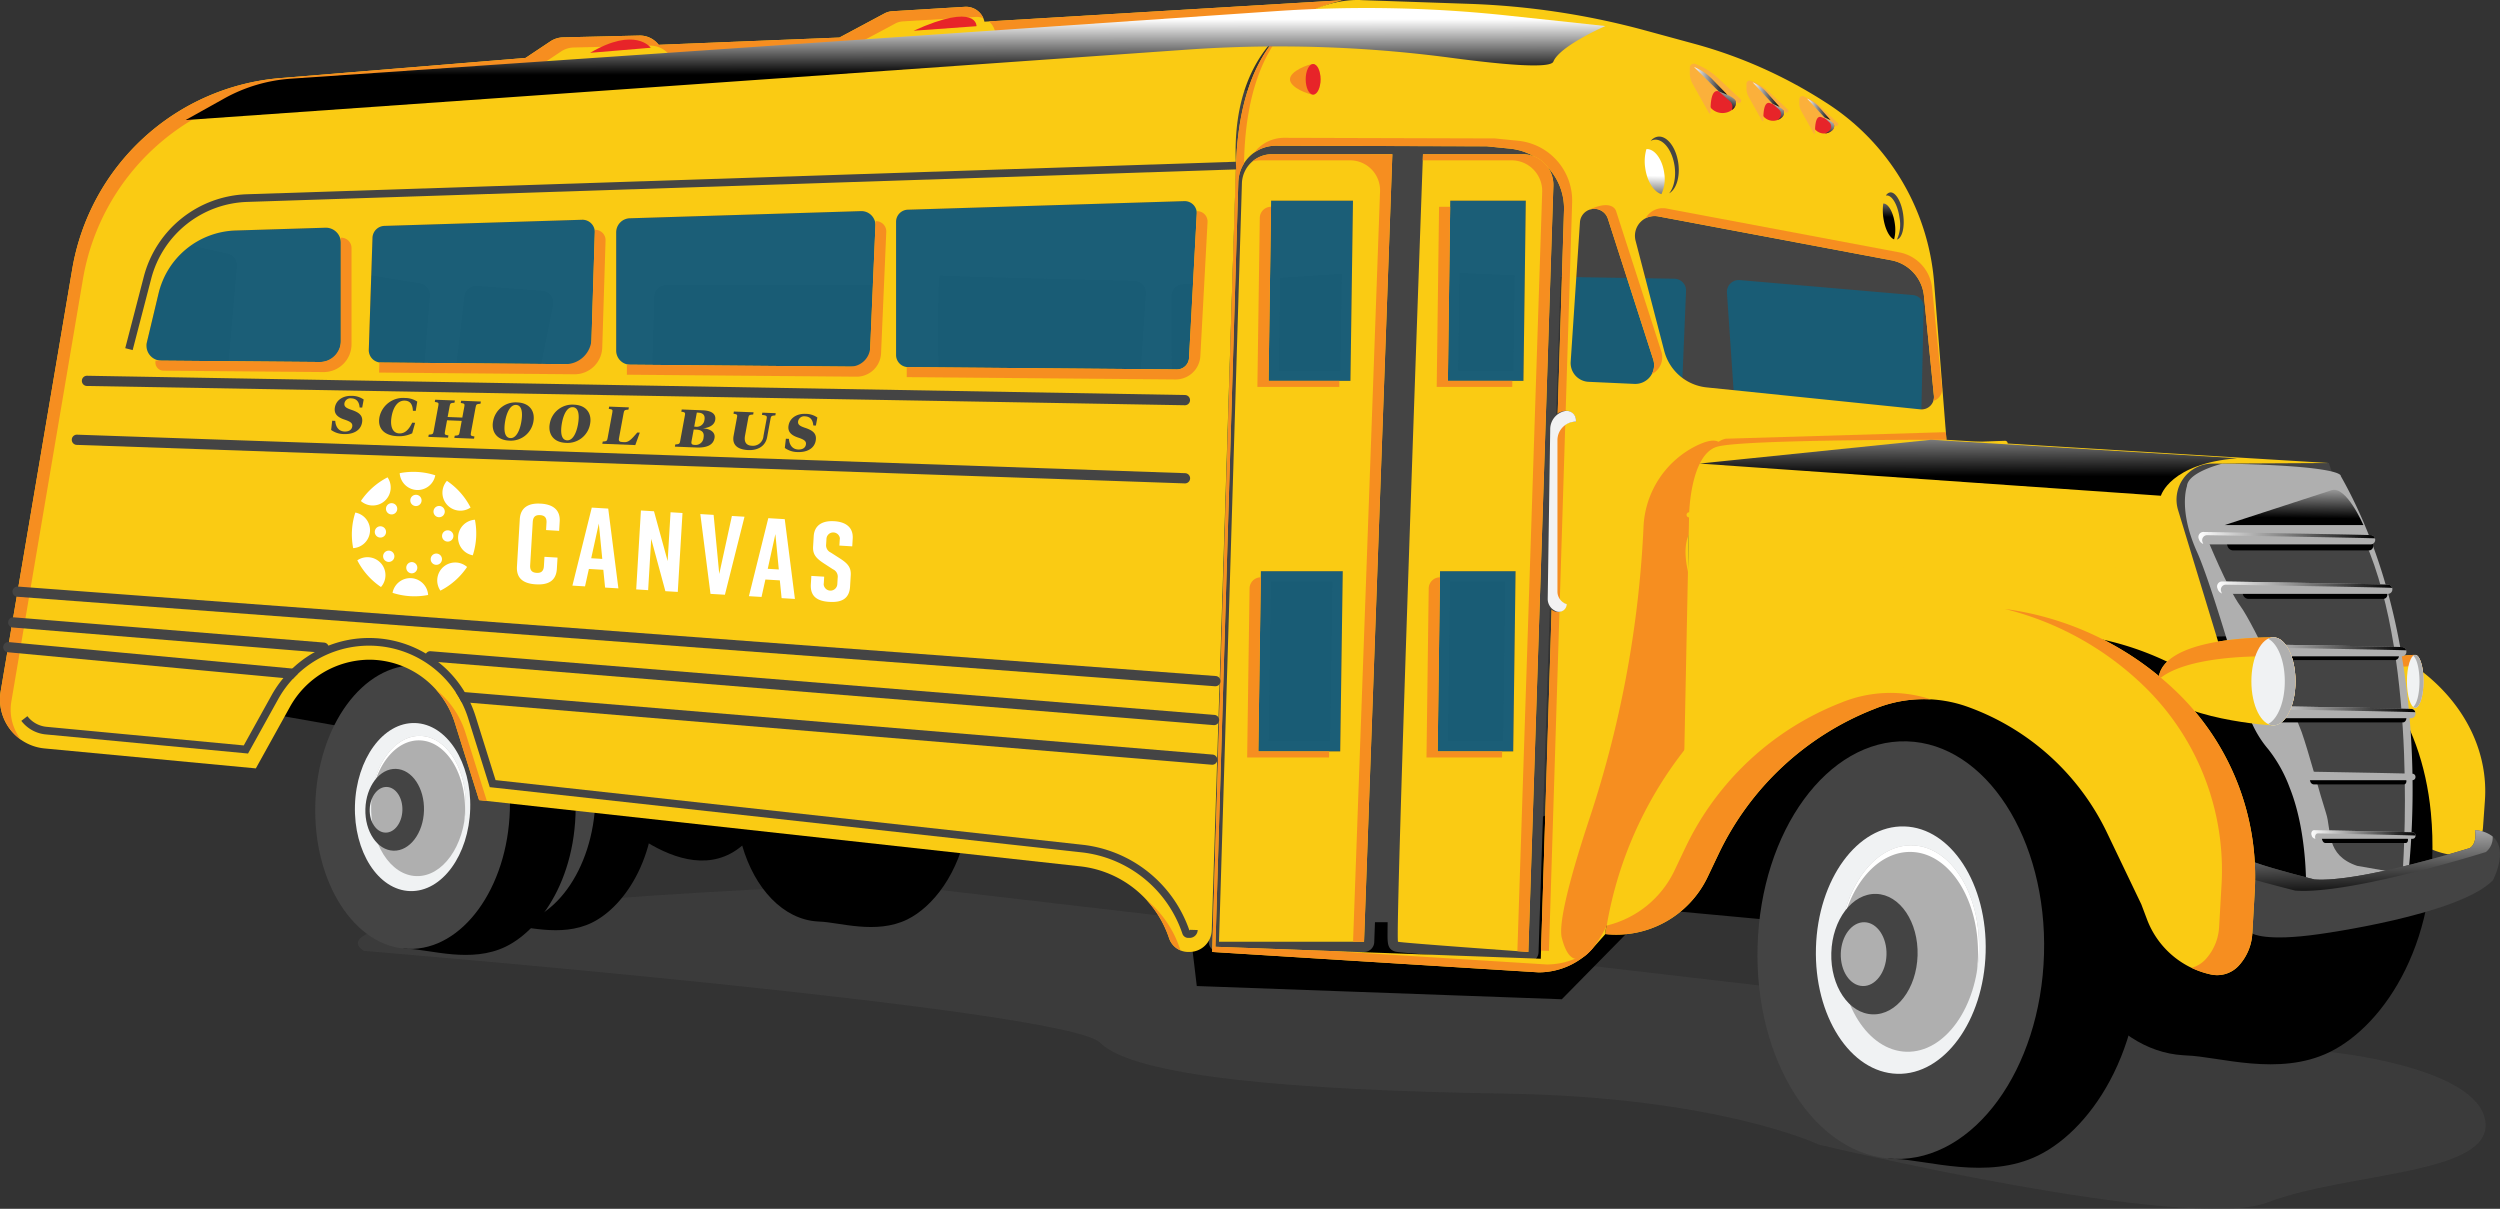 <svg xmlns="http://www.w3.org/2000/svg" xmlns:xlink="http://www.w3.org/1999/xlink" width="688.599" height="332.954" viewBox="0 0 688.599 332.954"><rect x="0" y="0" width="688.599" height="332.954" fill="#333333" stroke="none"/><defs><style>.a,.g{fill:#444;}.a{opacity:0.5;}.b{fill:#facb13;}.c{fill:#f68e20;}.d{fill:#f0f2f3;}.e{fill:#afafaf;}.f{fill:#156380;opacity:0.85;}.h{fill:#fff;}.i{fill:none;stroke:#f0f;stroke-miterlimit:10;}.j,.n,.p,.r,.s,.t,.v,.w,.x,.y{mix-blend-mode:screen;}.j,.n,.p,.r,.s,.t,.u,.v,.w,.x,.y{isolation:isolate;}.k,.w{fill:url(#a);}.l{fill:url(#c);}.m{fill:#f2f2f2;}.n{fill:url(#g);}.o{fill:#e72429;}.p{fill:url(#h);}.q{fill:#fbb03b;}.r{fill:url(#i);}.s{fill:url(#j);}.t{fill:url(#k);}.u{mix-blend-mode:multiply;}.v{fill:url(#l);}.x{fill:url(#p);}.y{fill:url(#q);}</style><linearGradient id="a" y1="0.5" x2="1" y2="0.5" gradientUnits="objectBoundingBox"><stop offset="0" stop-color="#fff"/><stop offset="1"/></linearGradient><linearGradient id="c" x1="0" y1="0.5" y2="0.5" xlink:href="#a"/><linearGradient id="g" x1="0.513" y1="0.333" x2="0.485" y2="0.719" xlink:href="#a"/><linearGradient id="h" x1="0.596" y1="0.13" x2="0.383" y2="0.916" xlink:href="#a"/><linearGradient id="i" x1="0.563" y1="0.092" x2="0.373" y2="1.089" xlink:href="#a"/><linearGradient id="j" x1="0.615" y1="0.081" x2="0.271" y2="1.067" xlink:href="#a"/><linearGradient id="k" x1="0.455" y1="-0.54" x2="0.53" y2="1.069" xlink:href="#a"/><linearGradient id="l" x1="0.498" y1="0.101" x2="0.5" y2="0.596" xlink:href="#a"/><linearGradient id="p" x1="0.519" y1="-0.7" x2="0.495" y2="0.648" xlink:href="#a"/><linearGradient id="q" x1="0.559" y1="-0.387" x2="0.508" y2="0.821" xlink:href="#a"/></defs><g transform="translate(-465.328 -143.07)"><path class="a" d="M606.968,507.376s193.456,15.9,202.82,25.267S862.595,545.75,921.4,546.687s86.375,14.045,86.375,14.045,101.608,24.344,123.625,15.917,62.278-7.491,59.937-22.471-42.827-18.94-42.827-18.94L751.048,488.9S587.664,494.281,606.968,507.376Z" transform="translate(-41.47 -102.399)"/><g transform="translate(465.328 143.07)"><path class="b" d="M1233.411,442.628h0c9.468.822,18.548-3.268,22.642-10.2l2.428-4.112c6.948-11.762,19.155-20.969,34.172-25.777l.65-.208a35.24,35.24,0,0,1,20.341-.265h0c13.539,3.929,24.615,12,30.834,22.459l7.608,12.8,1.26,2.691c2.343,5,7.68,8.707,14.167,9.828h0a7.5,7.5,0,0,0,6.153-1.588h0a8.482,8.482,0,0,0,2.992-5.727l.538-7.56c.944-13.275-5.322-26.225-17.167-35.477h0c-13.835-10.806-32.724-16.352-51.938-15.247h0a87.92,87.92,0,0,0-28.329,6.359h0c-24.978,10.277-42.247,29.659-46.351,52.023Z" transform="translate(-692.755 -214.44)"/><g transform="translate(653.332 180.392)"><path class="b" d="M1407.681,406.623c0,4.021-1.021,7.28-2.281,7.28s-11.914-1.688-11.914-7.28c0-7.28,10.654-7.28,11.914-7.28S1407.681,402.6,1407.681,406.623Z" transform="translate(-1393.485 -399.343)"/><path class="c" d="M1405.4,399.343c-1.244,0-11.647,0-11.909,7.01,2.695-3.867,9.876-3.867,10.9-3.867,1.26,0,2.281,3.259,2.281,7.28a21.006,21.006,0,0,1-.262,3.382c.754-1.188,1.274-3.66,1.274-6.524C1407.683,402.6,1406.662,399.343,1405.4,399.343Z" transform="translate(-1393.487 -399.343)"/><ellipse class="d" cx="2.281" cy="7.28" rx="2.281" ry="7.28" transform="translate(9.633 0)"/><path class="e" d="M1410.179,399.343a.9.9,0,0,0-.551.223c.993.788,1.73,3.644,1.73,7.057s-.737,6.269-1.73,7.057a.9.9,0,0,0,.551.222c1.26,0,2.281-3.259,2.281-7.28S1411.439,399.343,1410.179,399.343Z" transform="translate(-1398.265 -399.343)"/></g><path class="f" d="M1080.86,210.22l-2.695,61.763,104.587,10.006-7.494-49.241Z" transform="translate(-646.787 -162.953)"/><path class="g" d="M498.42,280.746l5.87-61.38a3.266,3.266,0,0,1,3.959-2.878l26.371,5.861a3.266,3.266,0,0,1,2.545,3.47l-4.14,47.782a3.265,3.265,0,0,0,3.111,3.544l36.718,1.6a3.265,3.265,0,0,0,3.383-3.666l-5.352-43.021a3.266,3.266,0,0,1,3.764-3.627l12.94,2.1a3.266,3.266,0,0,1,2.733,3.486l-3.178,39.5a3.265,3.265,0,0,0,3.206,3.527c1.42.021,2.863.046,3.45.067,1.105.038,4.887-32.609,6.06-42.978a3.263,3.263,0,0,1,3.489-2.886l17.957,1.344a3.266,3.266,0,0,1,2.958,3.9l-7.815,38.748a3.266,3.266,0,0,0,3,3.905l41.188,2.555a3.266,3.266,0,0,0,2.036-5.962l-10.014-6.793a3.265,3.265,0,0,1-1.432-2.8l.952-31.965a3.266,3.266,0,0,1,3.267-3.168l57.27.037a3.266,3.266,0,0,1,3.258,3.463l-2.728,44.955a3.262,3.262,0,0,0,2.782,3.428c5.075.748,14.893,2.025,14.889.728,0-1.749-1.248-55.578,0-55.266,1.061.265,41.325,1.206,53.433,1.483a3.263,3.263,0,0,1,3.181,3.483l-3.6,53.75a3.265,3.265,0,0,0,3.725,3.451c3.045-.442,6.749-1.064,6.931-1.5.269-.64.075-43.052.016-54.945a3.264,3.264,0,0,1,3.051-3.272l47.433-3.135a3.266,3.266,0,0,1,3.469,3.548l-3.94,44.382q-.013.145-.013.289v129.3a3.266,3.266,0,0,0,3.5,3.258l12.5-.9a3.266,3.266,0,0,0,3.029-3.178l4.211-173.618a3.265,3.265,0,0,1,3.4-3.184l26.335,1.109,35.546.57a3.266,3.266,0,0,1,3.211,3.4l-3.342,80.11a3.266,3.266,0,0,0,3.386,3.4l13.477-.51a3.266,3.266,0,0,0,3.135-3.486L947.6,233.1a3.266,3.266,0,0,1,3.54-3.476l47.673,4.123a3.265,3.265,0,0,1,2.983,3.327l-1.569,69.363a3.266,3.266,0,0,0,4.424,3.127h0a3.265,3.265,0,0,0,2.1-3.2l-2.911-63.141a3.165,3.165,0,0,0-.04-.383l-3.4-20.565a3.266,3.266,0,0,0-1.867-2.438l-98.047-44.7a3.27,3.27,0,0,0-1.456-.292L542.342,185.894a3.266,3.266,0,0,0-1.651.508l-41.361,26.284a3.269,3.269,0,0,0-1.474,2.245l-10.184,64.3a3.266,3.266,0,0,0,2.7,3.734l4.271.7A3.267,3.267,0,0,0,498.42,280.746Z" transform="translate(-471.932 -152.478)"/><path class="g" d="M1353.216,331.189v-5.165l-.745-2.326-39.658-1.1s-25.18-3.656-15.584,19.319,19.311,36.057,19.311,36.057,39.911-8.166,39.911-9.1S1353.216,331.189,1353.216,331.189Z" transform="translate(-711.005 -196.166)"/><path d="M1149.4,428.588c-2.571-26.891-17.417-46.722-35.936-47.269-7.207-.213-18.514-2.161-27.922-.9-.052,0-.1-.009-.156-.011-.7-.02-1.392-.013-2.082.019-15.35-5.351-29.412-9.919-29.412-9.919L892.377,434.55l-8.427,24.17H838.064L828.04,431.18l-83.064-22.712c-3.48-11.586-11.116-19.446-20.2-19.714-4.408-.13-11.324-1.322-17.079-.55-.032,0-.063-.006-.1-.006-5.238-.155-10.154,2.143-14.23,6.16L535.644,351.231c-.7,2.309-21.309,43.023-21.309,43.023l81.131,14.381L643.85,424.97s23.837,26.771,40.417,12.643c3.434,11.879,11.309,20.334,20.756,20.9.165.018.335.029.513.034,5.446.161,15.6,3.627,24.183-.578,7.02-3.439,14.335-12.631,16.595-26.092l58.727,7.145L809.48,476.3l100.546,3.64,24.48-24.886,39.43,3.665,81.392,20.079c6.605,9.729,15.667,15.952,25.849,16.564q.4.042.838.056c8.9.263,25.5,5.93,39.533-.944C1136.7,487.05,1152.711,463.236,1149.4,428.588Z" transform="translate(-479.839 -204.706)"/><g transform="translate(114.731 183.673)"><g transform="translate(16.163 0.45)"><path d="M700.46,434.368c2.027,21.194-7.767,35.761-17.037,40.3-8.583,4.2-18.737.738-24.183.578-11.329-.335,5.039-25.593-2.151-40.5-17.836-36.979,10.06-29.632,21.388-29.3S698.888,417.918,700.46,434.368Z" transform="translate(-651.283 -404.644)"/></g><ellipse class="g" cx="35.191" cy="24.139" rx="35.191" ry="24.139" transform="translate(0 70.352) rotate(-88.334)"/><g transform="translate(10.25 14.622)"><ellipse class="d" cx="20.849" cy="14.301" rx="20.849" ry="14.301" transform="translate(0 41.681) rotate(-88.334)"/></g><g transform="translate(14.374 17.89)"><ellipse class="e" cx="17.392" cy="11.726" rx="17.392" ry="11.726" transform="translate(0 34.769) rotate(-88.333)"/></g><g transform="translate(15.084 18.228)"><path class="h" d="M661.606,431.01c6.473.191,11.493,8.129,11.211,17.731a25.673,25.673,0,0,1-.2,2.571,25.651,25.651,0,0,0,.375-3.676c.281-9.6-4.738-17.54-11.211-17.731-5.883-.175-10.941,6.111-12.026,14.467C651.119,436.574,655.986,430.844,661.606,431.01Z" transform="translate(-649.75 -429.901)"/></g><g transform="translate(13.149 26.194)"><ellipse class="g" cx="10.152" cy="7.271" rx="10.152" ry="7.271" transform="translate(0 20.295) rotate(-88.336)"/></g></g><g transform="translate(85.711 182.456)"><g transform="translate(17.948 0.499)"><path d="M667.2,435.993c2.25,23.536-8.625,39.713-18.92,44.756-9.531,4.669-20.807.82-26.855.642-12.579-.372,5.6-28.421-2.388-44.973-19.807-41.064,11.172-32.906,23.751-32.534S665.457,417.726,667.2,435.993Z" transform="translate(-612.592 -402.985)"/></g><ellipse class="g" cx="39.079" cy="26.806" rx="39.079" ry="26.806" transform="translate(0 78.125) rotate(-88.334)"/><g transform="translate(11.383 16.237)"><ellipse class="d" cx="23.153" cy="15.881" rx="23.153" ry="15.881" transform="translate(0 46.286) rotate(-88.334)"/></g><g transform="translate(15.962 19.867)"><ellipse class="e" cx="19.314" cy="13.021" rx="19.314" ry="13.021" transform="translate(0 38.611) rotate(-88.333)"/></g><g transform="translate(16.75 20.242)"><path class="h" d="M624.056,432.264c7.188.213,12.762,9.028,12.45,19.69-.029.971-.106,1.924-.227,2.855a28.544,28.544,0,0,0,.415-4.083c.313-10.662-5.262-19.478-12.45-19.69-6.533-.193-12.15,6.787-13.354,16.066C612.41,438.444,617.814,432.08,624.056,432.264Z" transform="translate(-610.89 -431.032)"/></g><path class="g" d="M616.7,443.932c-4.457-.132-8.218,4.806-8.4,11.029s3.283,11.376,7.741,11.507,8.219-4.807,8.4-11.03S621.158,444.064,616.7,443.932Zm-2.89,17.557c-2.487-.074-4.421-2.949-4.319-6.422s2.2-6.229,4.688-6.155,4.421,2.949,4.319,6.421S616.3,461.562,613.811,461.489Z" transform="translate(-593.371 -414.609)"/></g><g transform="translate(482.437 203.05)"><g transform="translate(26.422 0.735)"><path d="M1268.634,481.169c3.313,34.648-12.7,58.462-27.851,65.887-14.031,6.873-30.63,1.207-39.533.944-18.52-.548,8.238-41.839-3.516-66.206-29.159-60.452,16.445-48.441,34.964-47.894S1266.063,454.278,1268.634,481.169Z" transform="translate(-1188.239 -432.577)"/></g><ellipse class="g" cx="57.53" cy="39.462" rx="57.53" ry="39.462" transform="translate(0 115.011) rotate(-88.334)"/><g transform="translate(16.757 23.903)"><ellipse class="d" cx="34.084" cy="23.38" rx="34.084" ry="23.38" transform="translate(0 68.139) rotate(-88.334)"/></g><g transform="translate(23.498 29.247)"><ellipse class="e" cx="28.432" cy="19.169" rx="28.432" ry="19.169" transform="translate(0 56.84) rotate(-88.333)"/></g><g transform="translate(24.659 29.799)"><path class="h" d="M1205.115,475.678c10.583.313,18.788,13.29,18.328,28.987-.042,1.43-.156,2.833-.334,4.2a41.872,41.872,0,0,0,.612-6.011c.46-15.7-7.746-28.673-18.328-28.986-9.617-.284-17.887,9.992-19.66,23.65C1187.971,484.776,1195.927,475.408,1205.115,475.678Z" transform="translate(-1185.733 -473.866)"/></g><path class="g" d="M1194.288,492.855c-6.562-.194-12.1,7.076-12.368,16.238s4.834,16.746,11.395,16.939,12.1-7.076,12.368-16.238S1200.849,493.049,1194.288,492.855Zm-3.719,25.378c-3.477-.1-6.179-4.121-6.037-8.975s3.076-8.706,6.552-8.6,6.18,4.121,6.038,8.975S1194.045,518.336,1190.569,518.233Z" transform="translate(-1159.943 -449.689)"/></g><path class="f" d="M721.306,267.347l-69.739-.6V226.565l71.586-2.217Zm-137.994-1.2,61.246.531,1.232-39.938-61.244,1.9Zm-7.586-.065V228.914l-32.636,1.011a17.742,17.742,0,0,0-16.707,13.61l-5.275,22.077Zm152.93-41.908v43.234l80.522.7,2.5-46.5Z" transform="translate(-481.844 -166.324)"/><path class="g" d="M1026.345,424.778c-.067,0-.133,0-.2-.007-35.308-2.523-36.167-2.809-36.581-2.947-2.019-.673-2.013-2.27-2-5.169.006-1.577.041-3.922.1-6.971.117-5.651.336-13.941.652-24.639.531-18.009,1.34-43.094,2.4-74.561,1.813-53.572,3.764-107.8,3.785-108.344a2.815,2.815,0,0,1,2.814-2.714H1024.8a11.255,11.255,0,0,1,11.25,11.624l-6.894,211a2.815,2.815,0,0,1-2.814,2.723Zm-33.16-8.156c5.468.489,19.771,1.553,30.442,2.323l6.8-208.078a5.625,5.625,0,0,0-5.622-5.809h-24.767C997.991,261.969,993.255,397.515,993.185,416.622Zm-12.094,5.347H941.142a2.816,2.816,0,0,1-2.814-2.9l6.313-208.906A11.017,11.017,0,0,1,955.7,199.427h33.189a2.814,2.814,0,0,1,2.814,2.917l-7.8,216.911A2.815,2.815,0,0,1,981.091,421.969Zm-37.047-5.631h34.331l7.6-211.279H955.7a5.413,5.413,0,0,0-5.436,5.273Zm78.137-46.8h-20.81a2.817,2.817,0,0,1-2.816-2.853l.65-49.624a2.817,2.817,0,0,1,2.816-2.778h20.811a2.816,2.816,0,0,1,2.816,2.852L1025,366.757A2.816,2.816,0,0,1,1022.181,369.536Zm-17.958-5.631H1019.4l.577-43.993H1004.8Zm-29.693,5.631H951.98a2.816,2.816,0,0,1-2.816-2.856l.7-49.624a2.816,2.816,0,0,1,2.816-2.775h22.551a2.816,2.816,0,0,1,2.816,2.855l-.7,49.624A2.816,2.816,0,0,1,974.531,369.536Zm-19.7-5.631h16.919l.624-43.993H955.459ZM1025,267.478h-20.81a2.815,2.815,0,0,1-2.816-2.852l.65-49.624a2.817,2.817,0,0,1,2.816-2.779h20.811a2.816,2.816,0,0,1,2.816,2.853l-.65,49.624A2.816,2.816,0,0,1,1025,267.478Zm-17.958-5.631h15.179l.577-43.993h-15.178Zm-29.693,5.631H954.8a2.815,2.815,0,0,1-2.816-2.855l.7-49.624a2.816,2.816,0,0,1,2.816-2.776H978.05a2.817,2.817,0,0,1,2.816,2.856l-.7,49.624A2.816,2.816,0,0,1,977.346,267.478Zm-19.7-5.631H974.57l.624-43.993H958.275Z" transform="translate(-605.381 -159.757)"/><path class="b" d="M834.615,143.194l-98.088,5.88a.051.051,0,0,1-.052-.039,5.2,5.2,0,0,0-5.387-4.056L711.1,146.2a5.245,5.245,0,0,0-2.155.61l-12.4,6.632a.051.051,0,0,1-.023.006l-49.738,2a.049.049,0,0,1-.041-.02A6.577,6.577,0,0,0,641.4,152.9l-20.974.5a6.621,6.621,0,0,0-3.518,1.111l-6.818,4.545a.049.049,0,0,1-.025.008l-67.47,5.547a63.469,63.469,0,0,0-57.377,52.651l-19.7,116.233a13.557,13.557,0,0,0,12.092,15.763l58.154,5.49a.051.051,0,0,0,.05-.026l9.275-16.727A25.206,25.206,0,0,1,567,324.814a24.758,24.758,0,0,1,23.6,17.349l6.677,21.294a.051.051,0,0,0,.044.036l165.519,18.235a29.2,29.2,0,0,1,24.5,19.789h0a5.55,5.55,0,0,0,5.264,3.794h.332a6.16,6.16,0,0,0,6.157-5.965l6.677-210.632v0c-1.978-37.036,23.959-44.363,28.859-45.414A.052.052,0,0,0,834.615,143.194ZM553.607,242.819l-43.869-.38a4.1,4.1,0,0,1-3.95-5.05l3.23-13.52a22.521,22.521,0,0,1,21.206-17.276l24.725-.766a4.133,4.133,0,0,1,4.261,4.131v27.307A5.554,5.554,0,0,1,553.607,242.819Zm71.11.616-54.439-.472a3.4,3.4,0,0,1-3.368-3.511l1.015-30.842a3.4,3.4,0,0,1,3.292-3.286l54.443-1.687a3.4,3.4,0,0,1,3.5,3.5l-1.019,33A3.4,3.4,0,0,1,624.717,243.435Zm76.329.662-62.156-.538a3.874,3.874,0,0,1-3.84-3.874V207.1a3.874,3.874,0,0,1,3.754-3.872l63.663-1.972a3.874,3.874,0,0,1,3.99,4.038L704.95,240.39A3.874,3.874,0,0,1,701.046,244.1Zm88.425.767-74.022-.641a3.338,3.338,0,0,1-3.309-3.338V204.2a3.338,3.338,0,0,1,3.234-3.337l76.154-2.359a3.338,3.338,0,0,1,3.436,3.515l-2.131,39.69A3.337,3.337,0,0,1,789.471,244.864Z" transform="translate(-465.328 -143.106)"/><g transform="translate(0 0.04)"><path class="c" d="M779.143,229.6h0l-1.494,34.778a5.529,5.529,0,0,1-5.571,5.291l-61.454-.533V271.9l63.216.548a6.75,6.75,0,0,0,6.8-6.46l1.435-33.418A2.849,2.849,0,0,0,779.143,229.6Z" transform="translate(-537.96 -168.73)"/><path class="c" d="M577.215,236.079h0v28.364a5.877,5.877,0,0,1-5.928,5.876l-45.089-.391h0a2.256,2.256,0,0,0,2.176,2.782l44.044.382a7.673,7.673,0,0,0,7.739-7.673V238.932A2.854,2.854,0,0,0,577.215,236.079Z" transform="translate(-483.333 -170.649)"/><path class="c" d="M673.105,233h0l-.926,30a7.218,7.218,0,0,1-7.278,7l-51.153-.443-.091,2.762,53.808.467a7.605,7.605,0,0,0,7.668-7.371l.909-29.472A2.85,2.85,0,0,0,673.105,233Z" transform="translate(-509.248 -169.737)"/><path class="c" d="M854.005,151.845l86.2-5.166a33.228,33.228,0,0,1,9.8-3.553l-97.708,5.856A5.176,5.176,0,0,1,854.005,151.845Z" transform="translate(-579.907 -143.126)"/><path class="c" d="M923.135,508.555a29.167,29.167,0,0,0-9.129-13.286,29.148,29.148,0,0,1,6.186,10.5,5.536,5.536,0,0,0,3.191,3.375A5.517,5.517,0,0,1,923.135,508.555Z" transform="translate(-598.18 -247.394)"/><path class="c" d="M644.057,424.822a24.722,24.722,0,0,0-8.127-11.89,24.7,24.7,0,0,1,5.184,9.1l6.687,21.327,2.142.236Z" transform="translate(-515.843 -223.015)"/><path class="c" d="M468.463,337.03,488.17,220.757A63.417,63.417,0,0,1,545.5,168.15l67.523-5.551,6.841-4.561a6.582,6.582,0,0,1,3.491-1.1l20.989-.5a6.574,6.574,0,0,1,5.357,2.549l49.775-2,12.419-6.643a5.193,5.193,0,0,1,2.134-.6l20-1.22a5.182,5.182,0,0,1,2.135.324,5.2,5.2,0,0,0-5.077-3.113l-20,1.22a5.192,5.192,0,0,0-2.134.6l-12.419,6.643-49.775,2a6.577,6.577,0,0,0-5.357-2.55l-20.989.5a6.575,6.575,0,0,0-3.491,1.1l-6.841,4.561-67.523,5.551a63.417,63.417,0,0,0-57.33,52.607L465.522,334.241a13.553,13.553,0,0,0,5.625,13.4A13.508,13.508,0,0,1,468.463,337.03Z" transform="translate(-465.328 -143.893)"/><path class="c" d="M900.063,225.7h0l-2.172,40.448a3.321,3.321,0,0,1-3.345,3.143l-74.405-.645v2.764l74.006.641a6.815,6.815,0,0,0,6.865-6.45l1.981-36.9A2.847,2.847,0,0,0,900.063,225.7Z" transform="translate(-570.387 -167.576)"/></g><path class="b" d="M1138.508,220.889a64.754,64.754,0,0,0-29.789-49.561l-.812-.517a129.451,129.451,0,0,0-35.5-15.691l-13.486-3.672a211.93,211.93,0,0,0-48.36-7.315l-29.7-1.024s-33.1-3.1-34.643,45.566l-6.554,216.6,89.885,5.618a20.141,20.141,0,0,0,15.061-6.768l3.353-3.777h0a85.272,85.272,0,0,1,16.117-42.493l5.73-7.822,1.249-67.1s.936-15.606,7.8-16.854l63.045-1.873ZM1030.176,407.148l-89.632-3.3,6.31-210.59A10.368,10.368,0,0,1,957.248,183.2l58.066.166,6.356.639A16.558,16.558,0,0,1,1036.564,201Zm25.795-158.335c-4.056-.183-8.979-.406-12.641-.576a5.177,5.177,0,0,1-4.925-5.516l2.553-38.431a3.95,3.95,0,0,1,7.7-.95l12.471,38.712A5.177,5.177,0,0,1,1055.971,248.812Zm78.733,7.008-58.835-6.044a13.506,13.506,0,0,1-11.693-10.038l-7.893-30.363a5.427,5.427,0,0,1,6.257-6.7l64.145,12.077a11.146,11.146,0,0,1,9.029,9.849l2.737,27.482A3.415,3.415,0,0,1,1134.7,255.82Z" transform="translate(-605.778 -143.07)"/><g transform="translate(333.889 7.403)"><path class="c" d="M1037.279,420.946l6.388-206.15a16.559,16.559,0,0,0-14.895-16.989l-6.356-.639L964.351,197a10.347,10.347,0,0,0-8.273,4.1,10.314,10.314,0,0,1,6.03-1.924l58.066.166,6.356.639a16.558,16.558,0,0,1,14.895,16.988l-6.318,203.9Z" transform="translate(-944.526 -166.442)"/><path class="c" d="M1190.908,274.033l-2.738-27.483a11.147,11.147,0,0,0-9.029-9.849L1115,224.624a5.414,5.414,0,0,0-5.746,2.69,5.358,5.358,0,0,1,3.5-.518l64.145,12.077a11.146,11.146,0,0,1,9.029,9.849l2.737,27.482a3.4,3.4,0,0,1-.165,1.432A3.414,3.414,0,0,0,1190.908,274.033Z" transform="translate(-989.88 -174.592)"/><path class="c" d="M1107.045,263.65l-12.471-38.711c-.781-1.93-3.531-2.191-7.414-.3a3.9,3.9,0,0,1,5.171,2.471l12.471,38.712a5.123,5.123,0,0,1-.385,4.059A5.18,5.18,0,0,0,1107.045,263.65Z" transform="translate(-983.339 -174.243)"/><path class="c" d="M1031.8,411.836l-58.881-3.68-32.369-1.19,6.31-210.59a10.309,10.309,0,0,1,1.561-5.149l.049-1.608c.585-18.466,5.715-29.475,11.855-36.032-7.09,6.2-13.443,17.525-14.1,38.2l-6.554,216.6,89.885,5.618a20.141,20.141,0,0,0,15.061-6.768l.04-.046A20.137,20.137,0,0,1,1031.8,411.836Z" transform="translate(-939.667 -153.587)"/><path class="c" d="M1138.982,313.979a6.174,6.174,0,0,0-3.857,2.785,4.919,4.919,0,0,1,1.613-.613l63.045-1.873-.165-2.1Z" transform="translate(-997.542 -200.545)"/></g><path class="e" d="M1381.478,440.21s9.363-63.542-18.258-112.308c0,0,1.4-2.819-32.541-3.439,0,0-9.593,2.307-9.827,6.227,0,0-2.441,6.592,2.806,18.195,4.105,9.078,13.088,40.659,13.088,40.659a29.528,29.528,0,0,0,6.529,13.638,38.871,38.871,0,0,1,5.9,10.628c5.384,13.5,4.448,30.818,4.448,30.818Z" transform="translate(-718.478 -196.78)"/><path class="i" d="M1039.429,376.791" transform="translate(-635.318 -212.274)"/><g transform="translate(5.872 175.729)"><path class="g" d="M797.691,473.161a2.222,2.222,0,0,1-2.231,2.161h-.387a1.681,1.681,0,0,1-1.591-1.14,33.153,33.153,0,0,0-27.748-22.419L602.7,433.806l-5.934-18.914a28.75,28.75,0,0,0-1.858-4.533,26.051,26.051,0,0,0-1.57-2.675,28.623,28.623,0,0,0-43.6-4.984c-.422.4-.831.817-1.232,1.246a28.42,28.42,0,0,0-4.09,5.624l-8.3,14.972-55.665-5.258a9.591,9.591,0,0,1-6.779-3.745l1.675-1.288a7.537,7.537,0,0,0,5.3,2.935l54.292,5.124,7.63-13.761A30.659,30.659,0,0,1,554.52,396.59a30.163,30.163,0,0,1,3.738-1.76,30.547,30.547,0,0,1,11.185-2.112,30.981,30.981,0,0,1,3.238.169,30.549,30.549,0,0,1,12.452,4.139h.007a28.436,28.436,0,0,1,3.372,2.33h.007a30.294,30.294,0,0,1,7.271,8.257,29.449,29.449,0,0,1,1.563,2.949,31.119,31.119,0,0,1,1.429,3.7l5.512,17.6,161.672,17.809a35.279,35.279,0,0,1,29.423,23.546h.07a.115.115,0,0,0,.12-.12Z" transform="translate(-473.67 -392.719)"/></g><path class="g" d="M1328.961,353.661s5.618,13.879,9.207,18.748,14.981,29.368,16.854,34.674,5.146,17.539,6.71,22.315-.206,11.548,8.558,14.512L1382.8,446.1s4.569-57.739-10.356-91.6Z" transform="translate(-721.047 -205.425)"/><g transform="translate(605.534 146.525)"><g transform="translate(7.842 1.724)"><path d="M1346.339,396.6c6.977.131,33.723.641,39.277.849a1.163,1.163,0,0,1,1,1.25h0a1.145,1.145,0,0,1-1.078,1.25h-38.656a1.674,1.674,0,0,1-1.523-1.262l-.075-.231A1.345,1.345,0,0,1,1346.339,396.6Z" transform="translate(-1339.232 -366.389)"/><path d="M1353.712,420.982c6.44.131,31.128.641,36.255.849a1.143,1.143,0,0,1,.919,1.251h0c0,.713-.453,1.282-.995,1.25h-35.682a1.58,1.58,0,0,1-1.406-1.262l-.069-.231C1352.467,421.938,1352.977,420.967,1353.712,420.982Z" transform="translate(-1341.441 -373.608)"/><path d="M1369.92,446.7c4.48.091,21.654.446,25.22.591a.8.8,0,0,1,.639.87h0c0,.5-.315.892-.692.869h-24.822a1.1,1.1,0,0,1-.979-.878l-.047-.16C1369.053,447.361,1369.407,446.685,1369.92,446.7Z" transform="translate(-1346.335 -381.222)"/><path d="M1374.531,469.633c4,.091,19.323.446,22.507.591.319.014.57.4.57.87h0c0,.5-.281.892-.617.869h-22.151c-.386,0-.732-.348-.873-.878l-.042-.161C1373.757,470.3,1374.074,469.622,1374.531,469.633Z" transform="translate(-1347.723 -388.013)"/><path d="M1337.827,353.68c6.784.131,32.793.641,38.194.849a1.155,1.155,0,0,1,.968,1.251h0a1.134,1.134,0,0,1-1.047,1.25h-37.59a1.64,1.64,0,0,1-1.481-1.262l-.073-.231C1336.515,354.636,1337.052,353.665,1337.827,353.68Z" transform="translate(-1336.721 -353.68)"/><path d="M1343.868,372.657c6.727.132,32.515.641,37.87.849a1.154,1.154,0,0,1,.959,1.251h0a1.131,1.131,0,0,1-1.039,1.25h-37.271a1.631,1.631,0,0,1-1.469-1.262l-.071-.231C1342.567,373.613,1343.1,372.642,1343.868,372.657Z" transform="translate(-1338.512 -359.299)"/></g><path class="e" d="M1334.173,382.072c8.436.134,40.774.655,47.49.867a1.26,1.26,0,0,1,1.2,1.277h0a1.261,1.261,0,0,1-1.3,1.276h-46.739a1.979,1.979,0,0,1-1.842-1.288l-.09-.236A1.384,1.384,0,0,1,1334.173,382.072Zm5.062,18.937.083.236a1.84,1.84,0,0,0,1.7,1.288h43.142a1.211,1.211,0,0,0,1.2-1.276h0a1.22,1.22,0,0,0-1.111-1.276c-6.2-.213-36.048-.733-43.835-.866A1.375,1.375,0,0,0,1339.236,401.009Zm14.039,17.524.058.164a1.28,1.28,0,0,0,1.183.9h30.012a.842.842,0,0,0,.836-.888h0a.848.848,0,0,0-.772-.888c-4.312-.148-25.077-.51-30.495-.6A.957.957,0,0,0,1353.274,418.533Zm3.453,16.145.051.164a1.168,1.168,0,0,0,1.056.9h26.782a.806.806,0,0,0,.746-.888h0a.821.821,0,0,0-.689-.888c-3.848-.148-22.379-.51-27.213-.6C1356.909,433.35,1356.526,434.039,1356.728,434.679Zm-31.055-81.552.088.235a1.927,1.927,0,0,0,1.791,1.289H1373a1.243,1.243,0,0,0,1.267-1.276h0a1.245,1.245,0,0,0-1.171-1.277c-6.53-.213-37.977-.733-46.18-.867A1.38,1.38,0,0,0,1325.672,353.127Zm5.149,13.636.087.236a1.912,1.912,0,0,0,1.776,1.288h45.065A1.237,1.237,0,0,0,1379,367.01h0a1.24,1.24,0,0,0-1.16-1.276c-6.475-.213-37.655-.733-45.788-.867A1.379,1.379,0,0,0,1330.821,366.763Z" transform="translate(-1325.58 -351.231)"/><g class="j" transform="translate(0)"><path class="k" d="M1334.11,373.625l-.087-.236a1.379,1.379,0,0,1,1.235-1.9c8.134.134,39.314.655,45.788.867.023,0,.043.007.065.009a1.206,1.206,0,0,0-1.1-.9c-6.475-.213-37.655-.733-45.788-.867a1.379,1.379,0,0,0-1.235,1.9l.087.236a1.96,1.96,0,0,0,1.169,1.18A2.116,2.116,0,0,1,1334.11,373.625Z" transform="translate(-1327.747 -356.967)"/><path class="k" d="M1326.8,354.253l-.088-.235a1.38,1.38,0,0,1,1.245-1.9c8.2.134,39.65.654,46.181.866.025,0,.049.008.075.011a1.216,1.216,0,0,0-1.112-.9c-6.53-.213-37.977-.733-46.18-.867a1.38,1.38,0,0,0-1.245,1.9l.087.235a1.97,1.97,0,0,0,1.167,1.176A2.025,2.025,0,0,1,1326.8,354.253Z" transform="translate(-1325.58 -351.231)"/><path class="l" d="M1337.056,398.067l-.09-.236a1.384,1.384,0,0,1,1.28-1.9c8.436.134,40.774.655,47.49.866.036,0,.072.011.108.015a1.242,1.242,0,0,0-1.145-.906c-6.715-.212-39.054-.733-47.489-.867a1.383,1.383,0,0,0-1.28,1.9l.089.236a1.994,1.994,0,0,0,1.163,1.159A2.035,2.035,0,0,1,1337.056,398.067Z" transform="translate(-1328.617 -364.204)"/><path class="k" d="M1346.062,422.278l-.083-.236a1.375,1.375,0,0,1,1.182-1.895c7.786.134,37.637.654,43.835.866l.017,0a1.165,1.165,0,0,0-1.052-.893c-6.2-.213-36.049-.733-43.835-.867a1.375,1.375,0,0,0-1.182,1.895l.083.236a1.913,1.913,0,0,0,1.177,1.2A2.109,2.109,0,0,1,1346.062,422.278Z" transform="translate(-1331.288 -371.373)"/><path class="l" d="M1365.935,447.18a.957.957,0,0,1,.822-1.318c5.318.091,25.416.442,30.23.595a.848.848,0,0,0-.771-.883c-4.312-.148-25.077-.51-30.495-.6a.957.957,0,0,0-.822,1.318l.058.164a1.287,1.287,0,0,0,1.029.87Z" transform="translate(-1337.204 -378.987)"/><path class="k" d="M1370.895,470.281l-.051-.164c-.2-.64.182-1.329.733-1.318,4.7.091,22.369.436,26.865.59a.818.818,0,0,0-.688-.878c-3.848-.148-22.379-.51-27.213-.6-.552-.011-.935.679-.733,1.318l.051.164a1.171,1.171,0,0,0,1.037.893Z" transform="translate(-1338.66 -385.778)"/></g></g><path class="f" d="M983.09,271.229H960.539l.7-49.624h22.551Zm-2.112,52.433H958.427l-.7,49.624h22.551Z" transform="translate(-611.125 -166.324)"/><path class="b" d="M956.889,203.427a8.254,8.254,0,0,0-8.25,8l-6.312,208.906h39.949l7.8-216.911ZM975.715,367.9H953.164l.7-49.624h22.551Zm2.816-102.057H955.98l.7-49.624h22.551Z" transform="translate(-606.566 -160.941)"/><path class="f" d="M1051.517,271.229h-20.81l.65-49.624h20.81Zm-2.166,52.433h-20.81l-.65,49.624h20.81Z" transform="translate(-631.901 -166.324)"/><path class="b" d="M1046.7,203.427h-27.482s-7.8,216.6-6.867,216.911,35.892,2.809,35.892,2.809l6.893-211A8.441,8.441,0,0,0,1046.7,203.427ZM1044.077,367.9h-20.811l.65-49.624h20.81Zm2.816-102.057h-20.811l.65-49.624h20.81Z" transform="translate(-627.276 -160.941)"/><g transform="translate(343.517 42.486)"><path class="c" d="M958.007,227.046l-.661,46.567H979.9l.024-1.678H960.427l.68-47.946h0A3.1,3.1,0,0,0,958.007,227.046Z" transform="translate(-954.53 -209.516)"/><path class="c" d="M953.346,418.6H975.9l.024-1.678H956.427l.68-47.946h0a3.1,3.1,0,0,0-3.1,3.056Z" transform="translate(-953.346 -252.446)"/><path class="c" d="M960.75,203.427a8.217,8.217,0,0,0-5.384,2.008,8.241,8.241,0,0,1,2.3-.33h24.625a8.261,8.261,0,0,1,8.256,8.558l-7.434,206.674h3.02l7.8-216.911Z" transform="translate(-953.944 -203.427)"/></g><g transform="translate(391.879 42.486)"><path class="c" d="M1028.164,223.99l-.65,49.624h20.811l.022-1.678H1030.6l.628-47.946Z" transform="translate(-1023.669 -209.516)"/><path class="c" d="M1023.515,418.6h20.81l.022-1.678H1026.6l.628-47.946h0a3.1,3.1,0,0,0-3.1,3.058Z" transform="translate(-1022.484 -252.446)"/><path class="c" d="M1049.594,203.427h-27.482s-.021.585-.061,1.678h24.463a8.441,8.441,0,0,1,8.436,8.716l-6.832,209.108,3.019.217,6.893-211A8.441,8.441,0,0,0,1049.594,203.427Z" transform="translate(-1022.051 -203.427)"/></g><g transform="translate(34.496 44.551)"><path class="g" d="M516.379,258.242l-2.044-.531,5.134-19.778a30.394,30.394,0,0,1,28.26-22.614l272.518-8.959.068,2.11L547.8,217.431a28.271,28.271,0,0,0-26.285,21.034Z" transform="translate(-514.335 -206.361)"/></g><path class="g" d="M1078.449,306.4v.418h0a5.319,5.319,0,0,0-5.52,5.091v41.715a3.648,3.648,0,0,0,2.76,3.443h0a2.318,2.318,0,0,1-3.491,1.833l-.265-.144a3.552,3.552,0,0,1-1.911-3.149l.748-46.795a5.21,5.21,0,0,1,4.322-4.895h0A2.709,2.709,0,0,1,1078.449,306.4Z" transform="translate(-644.376 -190.678)"/><path class="m" d="M1078.725,306.4v.418h0a5.091,5.091,0,0,0-5.091,5.091v41.715a3.6,3.6,0,0,0,2.546,3.443h0a2.132,2.132,0,0,1-3.22,1.833l-.244-.144a3.6,3.6,0,0,1-1.762-3.149l.691-46.795a5.091,5.091,0,0,1,3.986-4.895h0A2.544,2.544,0,0,1,1078.725,306.4Z" transform="translate(-644.652 -190.678)"/><path class="b" d="M1118.169,203.887c-.591-4.4-3.118-7.694-5.638-7.349-1.429.19-2.548,1.513-3.147,3.428a12.129,12.129,0,0,0-.338,5.153c.5,3.717,2.379,6.638,4.47,7.243a2.749,2.749,0,0,0,1.169.106C1117.2,212.123,1118.767,208.28,1118.169,203.887Zm61.943,14.148c-.486-3.6-2.1-6.342-3.618-6.138-.929.12-1.6,1.323-1.872,3.062a13.559,13.559,0,0,0,.007,3.815c.422,3.09,1.668,5.554,2.978,6.054a1.294,1.294,0,0,0,.648.084C1179.767,224.709,1180.6,221.626,1180.112,218.036Z" transform="translate(-655.893 -158.894)"/><path class="n" d="M1114.29,208.033c-.521-3.857-2.7-6.765-4.906-6.617a12.129,12.129,0,0,0-.338,5.153c.5,3.717,2.379,6.638,4.47,7.243A9.958,9.958,0,0,0,1114.29,208.033Zm63.513,13.9c-.429-3.175-1.844-5.617-3.182-5.519a13.559,13.559,0,0,0,.007,3.815c.422,3.09,1.668,5.554,2.978,6.054A10.92,10.92,0,0,0,1177.8,221.928Z" transform="translate(-655.893 -160.344)"/><g transform="translate(454.666 37.618)"><path class="g" d="M1113.222,196.536a3.152,3.152,0,0,0-1.972,1.175,2.739,2.739,0,0,1,.956-.322c2.519-.341,5.043,2.949,5.638,7.347.417,3.08-.227,5.883-1.513,7.406,1.941-1.061,3.044-4.449,2.53-8.259C1118.266,199.485,1115.741,196.2,1113.222,196.536Z" transform="translate(-1111.25 -196.512)"/><path class="g" d="M1208.054,224.5c-.486-3.594-2.108-6.341-3.622-6.137a1.685,1.685,0,0,0-1.152.888,1.142,1.142,0,0,1,.136-.035c1.515-.2,3.136,2.542,3.622,6.136a9.876,9.876,0,0,1-.712,5.99C1207.754,230.974,1208.524,227.982,1208.054,224.5Z" transform="translate(-1138.5 -202.979)"/></g><g transform="translate(465.44 17.541)"><path class="o" d="M1133.2,180.666l.753,1.073a4.381,4.381,0,0,0,6.559.705h0a2.2,2.2,0,0,0-.023-3.246l-4.885-4.385Z" transform="translate(-1128.524 -170.01)"/><path class="p" d="M1141.254,179.2l-4.885-4.385-.6,1.454,4.545,4.08a2.19,2.19,0,0,1,.581,2.411,4.618,4.618,0,0,0,.379-.313A2.2,2.2,0,0,0,1141.254,179.2Z" transform="translate(-1129.284 -170.01)"/><path class="q" d="M1126.555,169.1v1.508a5.991,5.991,0,0,0,.766,2.932l4.508,8.041a.241.241,0,0,0,.451-.122c-.058-2.079.063-6.576,2.234-5.852,2.247.749,4.394,1.8,4.924,2.906a.6.6,0,0,0,.883.27l.156-.109a.585.585,0,0,0,.064-.907l-6.268-5.858a18.741,18.741,0,0,0-6.212-3.852h0A1.113,1.113,0,0,0,1126.555,169.1Z" transform="translate(-1126.555 -167.99)"/></g><g transform="translate(481.044 22.188)"><path class="o" d="M1154.144,184.921l.613.876a3.57,3.57,0,0,0,5.345.574h0a1.789,1.789,0,0,0-.019-2.646l-3.98-3.572Z" transform="translate(-1150.329 -176.238)"/><path class="r" d="M1160.758,183.725l-3.98-3.572-.355.863,3.5,3.138a1.788,1.788,0,0,1,.018,2.645,3.572,3.572,0,0,1-.4.315,3.547,3.547,0,0,0,1.24-.743h0A1.79,1.79,0,0,0,1160.758,183.725Z" transform="translate(-1151.004 -176.238)"/><path class="q" d="M1148.724,175.5v1.23a4.882,4.882,0,0,0,.624,2.39l3.674,6.553a.2.2,0,0,0,.368-.1c-.047-1.694.051-5.36,1.82-4.77,1.831.61,3.581,1.465,4.012,2.368a.487.487,0,0,0,.719.22l.127-.089a.477.477,0,0,0,.052-.74l-5.108-4.773a15.259,15.259,0,0,0-5.062-3.139h0A.907.907,0,0,0,1148.724,175.5Z" transform="translate(-1148.724 -174.592)"/></g><g transform="translate(495.606 26.476)"><path class="o" d="M1174.448,190.283l.57.814a3.318,3.318,0,0,0,4.967.534h0a1.663,1.663,0,0,0-.018-2.459l-3.7-3.32Z" transform="translate(-1170.902 -182.213)"/><path class="s" d="M1180.614,189.171l-3.7-3.32-.284.691,3.125,2.805a1.662,1.662,0,0,1,.017,2.459,3.288,3.288,0,0,1-1.158.688,3.283,3.283,0,0,0,2.016-.863A1.663,1.663,0,0,0,1180.614,189.171Z" transform="translate(-1171.549 -182.213)"/><path class="q" d="M1169.411,181.526v1.143a4.546,4.546,0,0,0,.58,2.221l3.415,6.09a.182.182,0,0,0,.341-.091c-.044-1.575.047-4.982,1.691-4.433,1.7.567,3.328,1.361,3.729,2.2a.453.453,0,0,0,.668.2l.118-.082a.444.444,0,0,0,.049-.688l-4.747-4.436a14.188,14.188,0,0,0-4.7-2.918h0A.843.843,0,0,0,1169.411,181.526Z" transform="translate(-1169.411 -180.682)"/></g><path class="c" d="M1098.891,339.406l-.032.724a298.526,298.526,0,0,1-15.023,79.988c-2.483,7.536-8.78,27.143-7.441,32.338,3.825,14.843,12.385-3.409,12.385-3.409l27.549-42.416,10.521-22.961s-21.575-31.33-15.2-42.822c13.965-25.186,9.472-27.479,2.289-24.18A26.23,26.23,0,0,0,1098.891,339.406Z" transform="translate(-646.209 -194.122)"/><path class="c" d="M978.52,172.336c0,2.326-.916,4.213-2.048,4.213s-6.379-1.886-6.379-4.213,5.248-4.214,6.379-4.214S978.52,170.008,978.52,172.336Z" transform="translate(-614.788 -150.488)"/><ellipse class="o" cx="2.048" cy="4.213" rx="2.048" ry="4.213" transform="translate(359.637 17.634)"/><path class="o" d="M696.246,162.2l16.7-1.4S708.73,154.866,696.246,162.2Z" transform="translate(-533.702 -147.648)"/><path class="o" d="M822.834,153.46l17.322-1.248S840.467,145.5,822.834,153.46Z" transform="translate(-571.185 -144.994)"/><path class="b" d="M1276.081,388.972s-34.409-34.643-86.374-14.045-66.478,66.946-66.478,66.946l2.149-106.04s.27-16.772,7.838-18.8,63.045-1.873,63.045-1.873l105.334,6.4-32.1.165a9.916,9.916,0,0,0-9.434,12.8l11.8,38.76Z" transform="translate(-660.131 -194.024)"/><path class="g" d="M1405.414,467.908s.7,3.511-1.4,4.915c0,0-30.43,9.6-42.836,8.661,0,0-11.33-2.831-16.433-4.693,0,0-14.975,10.607-.676,19.588,0,0,3.532,2.326,18.513.152,0,0,38.389-5.187,47.752-14.813C1410.33,481.719,1417.118,469.078,1405.414,467.908Z" transform="translate(-723.688 -239.253)"/><path class="t" d="M1357.132,484.557c15.214,1.148,52.531-10.621,52.531-10.621a5.044,5.044,0,0,0,1.857-4.277,8.717,8.717,0,0,0-4.846-1.751s.7,3.511-1.4,4.915c0,0-30.43,9.6-42.836,8.661,0,0-11.33-2.831-16.433-4.693a22.331,22.331,0,0,0-3.864,3.684C1348.8,482.475,1357.132,484.557,1357.132,484.557Z" transform="translate(-724.948 -239.253)"/><ellipse class="d" cx="6.069" cy="12.113" rx="6.069" ry="12.113" transform="translate(620.121 175.558)"/><g transform="translate(594.493 175.558)"><path class="b" d="M1347.659,404.589c0,6.69-2.717,12.113-6.068,12.113s-31.7-2.809-31.7-12.113c0-12.113,28.345-12.113,31.7-12.113S1347.659,397.9,1347.659,404.589Z" transform="translate(-1309.895 -392.476)"/><path class="c" d="M1341.6,392.476c-3.31,0-30.987,0-31.679,11.665,7.167-6.435,26.273-6.436,28.987-6.436,3.351,0,6.068,5.424,6.068,12.113a22.239,22.239,0,0,1-.7,5.627c2.006-1.977,3.389-6.089,3.389-10.856C1347.667,397.9,1344.95,392.476,1341.6,392.476Z" transform="translate(-1309.902 -392.476)"/><ellipse class="d" cx="6.069" cy="12.113" rx="6.069" ry="12.113" transform="translate(25.627 0)"/><path class="e" d="M1354.307,392.476a3.3,3.3,0,0,0-1.466.371c2.642,1.311,4.6,6.063,4.6,11.743s-1.96,10.432-4.6,11.742a3.286,3.286,0,0,0,1.466.371c3.352,0,6.068-5.424,6.068-12.113S1357.659,392.476,1354.307,392.476Z" transform="translate(-1322.611 -392.476)"/></g><g class="u" transform="translate(464.543 121.413)"><g transform="translate(10.868)"><path class="b" d="M1152.127,379.336a.7.7,0,0,1-.686-.55l-10.133-45.207a10.838,10.838,0,0,1,.938-9.051c2.471-3.921,7.72-6.22,15.6-6.833l59.719-2.141a.7.7,0,0,1,.051,1.407l-59.69,2.14c-7.384.575-12.27,2.654-14.49,6.177a9.53,9.53,0,0,0-.8,7.846.691.691,0,0,1,.03.1l10.143,45.253a.7.7,0,0,1-.532.841A.734.734,0,0,1,1152.127,379.336Z" transform="translate(-1140.72 -315.555)"/></g><g transform="translate(0 19.692)"><path class="b" d="M1260.069,347.048h-.011l-134.084-2.11a.7.7,0,1,1,.022-1.408l134.084,2.11a.7.7,0,0,1-.011,1.408Z" transform="translate(-1125.281 -343.53)"/></g><g transform="translate(26.261 23.207)"><path class="b" d="M1260.817,351.1h-.008l-97.524-1.171a.7.7,0,0,1-.7-.712.685.685,0,0,1,.712-.7l97.523,1.171a.7.7,0,0,1-.008,1.408Z" transform="translate(-1162.589 -348.523)"/></g><g transform="translate(30.359 25.313)"><path class="b" d="M1268,354.563h-.012l-98.887-1.639a.7.7,0,0,1,.011-1.408h.012l98.887,1.639a.7.7,0,0,1-.011,1.408Z" transform="translate(-1168.411 -351.516)"/></g><g transform="translate(35.725 27.888)"><path class="b" d="M1272.756,358.684h-.015l-96.018-2.1a.7.7,0,0,1-.689-.719.715.715,0,0,1,.719-.688l96.018,2.1a.7.7,0,0,1-.015,1.408Z" transform="translate(-1176.034 -355.174)"/></g><g transform="translate(38.347 30.229)"><path class="b" d="M1273.859,361.674h-.013l-93.4-1.767a.7.7,0,0,1,.026-1.408l93.4,1.767a.7.7,0,0,1-.013,1.408Z" transform="translate(-1179.759 -358.499)"/></g><g transform="translate(35.725 33.038)"><path class="b" d="M1275.1,366.083h-.016l-98.359-2.185a.7.7,0,0,1,.016-1.408h.016l98.359,2.185a.7.7,0,0,1-.016,1.408Z" transform="translate(-1176.034 -362.49)"/></g></g><path class="b" d="M1093.522,470.589h0a27.887,27.887,0,0,0,28.165-15.737l3.021-6.345a79.63,79.63,0,0,1,42.507-39.773l.809-.321a35.753,35.753,0,0,1,25.3-.41h0a68.117,68.117,0,0,1,38.355,34.655l9.464,19.751,1.567,4.152a24.273,24.273,0,0,0,17.623,15.163h0a8.075,8.075,0,0,0,7.654-2.45h0a14.321,14.321,0,0,0,3.722-8.836l.669-11.664a70.6,70.6,0,0,0-21.354-54.74h0a84.233,84.233,0,0,0-64.607-23.525h0a91.92,91.92,0,0,0-35.24,9.812h0a107.841,107.841,0,0,0-57.657,80.269Z" transform="translate(-651.334 -213.311)"/><g transform="translate(442.188 167.726)"><path class="c" d="M1158.876,416.72l-.809.322a79.625,79.625,0,0,0-42.507,39.773l-3.022,6.345a27.884,27.884,0,0,1-18.632,15.117c-.134.783-.268,1.565-.384,2.353h0a27.887,27.887,0,0,0,28.165-15.737l3.021-6.345a79.63,79.63,0,0,1,42.507-39.773l.809-.321A35.747,35.747,0,0,1,1183.239,416,35.749,35.749,0,0,0,1158.876,416.72Z" transform="translate(-1093.522 -391.076)"/><path class="c" d="M1297.3,404.346h0a84.225,84.225,0,0,0-47.5-23,84.217,84.217,0,0,1,38.35,21.264h0a70.6,70.6,0,0,1,21.355,54.739l-.669,11.664a14.317,14.317,0,0,1-3.722,8.837h0a8.048,8.048,0,0,1-3.883,2.341,24.228,24.228,0,0,0,5.378,1.843h0a8.075,8.075,0,0,0,7.654-2.45h0a14.321,14.321,0,0,0,3.722-8.836l.669-11.664A70.593,70.593,0,0,0,1297.3,404.346Z" transform="translate(-1139.795 -381.349)"/></g><g transform="translate(22.563 103.498)"><path class="g" d="M801.217,298.228h-.025L498.765,292.92a1.408,1.408,0,0,1,.024-2.816h.025l302.428,5.309a1.408,1.408,0,0,1-.025,2.815Z" transform="translate(-497.382 -290.104)"/></g><g transform="translate(19.754 119.725)"><path class="g" d="M800.036,326.581h-.049L494.75,315.972a1.408,1.408,0,0,1,.1-2.814l305.236,10.608a1.408,1.408,0,0,1-.049,2.815Z" transform="translate(-493.392 -313.158)"/></g><g transform="translate(3.433 161.56)"><path class="g" d="M801.54,400.051c-.035,0-.071,0-.106,0L471.508,375.4a1.407,1.407,0,1,1,.21-2.807l329.926,24.645a1.408,1.408,0,0,1-.1,2.812Z" transform="translate(-470.205 -372.59)"/></g><g transform="translate(125.535 190.484)"><path class="g" d="M853.426,432.551a1.4,1.4,0,0,1-1.4,1.288.72.72,0,0,1-.12-.007L647.689,416.77l-2.45-.2a26.061,26.061,0,0,0-1.57-2.675,1.394,1.394,0,0,1,.866-.2l1.591.134,206.018,17.21A1.405,1.405,0,0,1,853.426,432.551Z" transform="translate(-643.67 -413.681)"/></g><g transform="translate(0.84 176.849)"><path class="g" d="M547.617,403.158v.014c-.422.4-.831.817-1.232,1.246a.465.465,0,0,1-.169.021c-.042,0-.084-.007-.127-.007l-2.337-.218-75.958-7.1a1.407,1.407,0,0,1,.267-2.8l78.133,7.292.155.014A1.411,1.411,0,0,1,547.617,403.158Z" transform="translate(-466.522 -394.311)"/></g><g transform="translate(117.124 179.366)"><path class="g" d="M849,418.248q-.057,0-.116,0L633.014,400.7a1.407,1.407,0,0,1-1.289-1.517,1.387,1.387,0,0,1,1.517-1.29L849.11,415.437a1.408,1.408,0,0,1-.113,2.811Z" transform="translate(-631.72 -397.887)"/></g><g transform="translate(2.276 170.028)"><path class="g" d="M555.45,394.39c-.038,0-.083,0-.121,0l-85.474-6.952a1.408,1.408,0,1,1,.229-2.806l85.461,6.951a1.408,1.408,0,0,1-.094,2.812Z" transform="translate(-468.561 -384.621)"/></g><g transform="translate(91.205 109.03)"><path class="g" d="M594.9,307.364l.293-2.544.843.034c.1,1.649.944,2.872,2.551,2.936,1.129.044,1.952-.422,2.119-1.326.175-.948-.417-1.383-2.092-1.949-2.01-.653-3-1.646-2.671-3.411.375-2.027,2.294-3.229,4.648-3.136a5.624,5.624,0,0,1,3.275,1.012l-.41,2.217-.715-.029c-.094-1.488-.8-2.456-2.276-2.514a1.686,1.686,0,0,0-1.888,1.291c-.175.948.389,1.368,1.943,1.884,2,.682,3.263,1.511,2.885,3.553-.415,2.245-2.562,3.2-4.948,3.108A6.055,6.055,0,0,1,594.9,307.364Z" transform="translate(-594.898 -297.963)"/><path class="g" d="M624.18,299.794l-.423,2.554-.78-.031c-.077-1.751-.745-2.733-2.225-2.791-1.988-.079-3.172,1.828-3.627,4.292-.493,2.668.165,4.663,2.121,4.741,1.32.053,2.5-.767,3.542-2.959l.8.032-.806,2.892a8.148,8.148,0,0,1-4.071.793c-3.627-.144-5.517-2.143-4.949-5.22a6.645,6.645,0,0,1,7.035-5.3A6.107,6.107,0,0,1,624.18,299.794Z" transform="translate(-600.453 -298.207)"/><path class="g" d="M638.253,304.236l4.04.16.555-3c.139-.758.065-.878-.981-1.023l.113-.613,5.424.215-.113.613c-1.069.06-1.185.173-1.325.931l-1.3,7.059c-.139.758-.066.878.965,1.022l-.113.612-5.424-.215.113-.612c1.084-.061,1.2-.173,1.341-.931l.581-3.15-4.04-.16-.581,3.15c-.139.758-.065.878.965,1.023l-.113.612-5.424-.215.113-.612c1.085-.061,1.2-.173,1.342-.931l1.3-7.059c.139-.758.065-.878-.981-1.023l.113-.613,5.424.215-.113.612c-1.068.061-1.185.173-1.325.931Z" transform="translate(-606.16 -298.41)"/><path class="g" d="M658.222,305.78a6.3,6.3,0,0,1,6.672-5.245c3.531.14,4.943,2.562,4.442,5.274a6.29,6.29,0,0,1-6.672,5.244C659.133,310.914,657.721,308.493,658.222,305.78Zm7.751.278c.479-2.6.239-4.765-1.432-4.832-1.606-.063-2.562,2.161-2.957,4.305-.479,2.6-.239,4.765,1.431,4.831C664.622,310.426,665.578,308.2,665.973,306.058Z" transform="translate(-613.619 -298.723)"/><path class="g" d="M680.41,306.66a6.3,6.3,0,0,1,6.672-5.244c3.531.14,4.942,2.562,4.442,5.274a6.289,6.289,0,0,1-6.671,5.244C681.321,311.794,679.909,309.373,680.41,306.66Zm7.752.279c.479-2.6.239-4.765-1.432-4.832-1.606-.063-2.562,2.161-2.957,4.3-.479,2.6-.239,4.765,1.431,4.832C686.81,311.306,687.766,309.082,688.162,306.938Z" transform="translate(-620.189 -298.983)"/><path class="g" d="M705.6,310.918c-.145.787.17.991,1.045,1.026l.445.018c1.066.042,1.743-.5,3.565-2.65l.684.027-1.242,3.432-9.082-.36.113-.612c1.085-.06,1.2-.172,1.342-.931l1.3-7.059c.14-.758.066-.878-.981-1.022l.113-.613,5.424.215-.113.613c-1.068.061-1.186.173-1.325.931Z" transform="translate(-626.318 -299.209)"/><path class="g" d="M729.414,313.537l.113-.612c1.085-.061,1.2-.173,1.342-.931l1.3-7.059c.14-.758.066-.878-.981-1.023l.113-.613,5.774.229c2.465.1,3.754,1.016,3.441,2.708-.272,1.473-1.856,2.16-3.426,2.244,2.1.141,3.531,1.095,3.235,2.7-.348,1.882-2.055,2.71-4.982,2.594Zm6.042-9.383-.716,3.879.4.016a2.123,2.123,0,0,0,2.418-1.9c.239-1.3-.446-1.927-1.718-1.978Zm-.862,4.667L734,312.03c-.145.788.1,1,.931,1.036l.127,0a2.16,2.16,0,0,0,2.254-2.056c.245-1.327-.413-2.1-2.019-2.165Z" transform="translate(-634.728 -299.543)"/><path class="g" d="M755.51,310.709c-.309,1.677.2,2.754,1.931,2.823a2.888,2.888,0,0,0,3.141-2.7l.878-4.754c.139-.758-.024-.912-1.3-1.05l.113-.613,3.69.146-.113.613c-1.069.06-1.188.188-1.328.946l-.928,5.031c-.474,2.566-2.664,3.669-5.13,3.572-3.053-.121-4.574-1.43-4.111-3.938l.931-5.046c.14-.758.082-.878-.964-1.022l.113-.613,5.424.215-.113.613c-1.085.059-1.2.172-1.342.931Z" transform="translate(-641.496 -299.782)"/><path class="g" d="M772.429,314.405l.293-2.545.843.034c.1,1.649.944,2.872,2.55,2.936,1.129.044,1.953-.422,2.119-1.326.175-.947-.417-1.383-2.092-1.948-2.01-.653-3-1.647-2.671-3.412.374-2.027,2.294-3.229,4.648-3.135a5.62,5.62,0,0,1,3.274,1.011l-.409,2.217-.716-.028c-.094-1.488-.8-2.457-2.276-2.515a1.686,1.686,0,0,0-1.888,1.292c-.175.947.389,1.367,1.943,1.884,2.005.682,3.263,1.511,2.886,3.553-.415,2.245-2.562,3.2-4.948,3.108A6.06,6.06,0,0,1,772.429,314.405Z" transform="translate(-647.464 -300.048)"/></g><path class="h" d="M608.007,344.077a4.952,4.952,0,0,1-4.631,4.641,19.606,19.606,0,0,1,.586-9.8,4.951,4.951,0,0,1,4.045,5.159m2.967-1.378a1.554,1.554,0,0,0-1.646,1.455v.007a1.552,1.552,0,0,0,1.456,1.642h0a1.553,1.553,0,0,0,1.644-1.456h0a1.553,1.553,0,0,0-1.458-1.644h0m21.308,2.83a4.952,4.952,0,0,0,4.045,5.16,19.6,19.6,0,0,0,.586-9.8,4.949,4.949,0,0,0-4.63,4.64m-2.78-1.722a1.552,1.552,0,0,0-1.643,1.457h0a1.552,1.552,0,0,0,1.456,1.642h0a1.553,1.553,0,1,0,.186-3.1M619.38,356.985a4.955,4.955,0,0,0-5.16,4.045,19.609,19.609,0,0,0,9.8.586,4.954,4.954,0,0,0-4.645-4.632m.265-4.425A1.554,1.554,0,0,0,618,354.018h0a1.553,1.553,0,0,0,1.456,1.644h0a1.554,1.554,0,0,0,.186-3.1m1.188-19.862a4.952,4.952,0,0,0,5.16-4.045,19.62,19.62,0,0,0-9.8-.586,4.953,4.953,0,0,0,4.645,4.632m-.08,1.325a1.552,1.552,0,0,0-1.642,1.456v0a1.551,1.551,0,0,0,1.456,1.642h0a1.552,1.552,0,0,0,.187-3.1h0m7.438,19.892a4.952,4.952,0,0,0-.793,6.507,19.67,19.67,0,0,0,7.347-6.52,4.956,4.956,0,0,0-6.553.013M625.25,350.6a1.553,1.553,0,0,0,2.06,2.326l0,0a1.553,1.553,0,1,0-2.062-2.324m-13.2-14.878a4.951,4.951,0,0,0,.793-6.506,19.669,19.669,0,0,0-7.347,6.52,4.951,4.951,0,0,0,6.554-.013m.881.993a1.553,1.553,0,0,0,2.06,2.325h0a1.552,1.552,0,0,0,.133-2.191v0a1.554,1.554,0,0,0-2.193-.131m16.278.018a4.952,4.952,0,0,0,6.505.793,19.667,19.667,0,0,0-6.517-7.348,4.952,4.952,0,0,0,.012,6.555m-1.123,3.073a1.553,1.553,0,1,0-2.193-.131,1.556,1.556,0,0,0,2.193.131m-17.07,13.065a4.953,4.953,0,0,0-6.5-.8,19.655,19.655,0,0,0,6.518,7.349,4.951,4.951,0,0,0-.013-6.554m1.123-3.073a1.554,1.554,0,1,0,2.193.132,1.556,1.556,0,0,0-2.193-.132m47.521,1.524-3.6-.215-.152,2.543c-.092,1.52-.864,1.942-2.013,1.873s-1.866-.579-1.775-2.1l.714-11.925c.091-1.522.864-1.943,2.012-1.874s1.866.579,1.775,2.1l-.12,2.014,3.6.216.153-2.574c.194-3.229-1.9-4.724-5.188-4.921l-.063,0c-3.29-.2-5.545,1.039-5.738,4.267l-.781,13.039c-.2,3.385,1.9,4.724,5.189,4.921l.063,0c3.291.2,5.538-.915,5.738-4.267Zm13.1,8.257,3.663.219-2.8-21.975-4.532-.272-5.336,21.489,3.474.208,1.066-4.8,3.974.237ZM668.94,351.5l2.1-9.563.945,9.746Zm15.679,8.789.845-14.125,3.905,14.409,3.415.2,1.3-21.737-3.29-.2-.8,13.442-3.76-13.716-3.6-.215-1.3,21.737Zm26.544-20.227-3.474-.208-3.482,15.966-1.551-16.266-3.664-.22,2.8,21.977,3.974.238Zm10.219,22.426,3.664.219-2.8-21.975-4.533-.271-5.336,21.489,3.474.208,1.066-4.8,3.974.238Zm-3.816-8.079,2.1-9.563.944,9.746Zm23.272-6.182.127-2.138c.193-3.229-2.092-4.612-5.072-4.79l-.063,0c-2.98-.178-5.413.922-5.606,4.151l-.171,2.856c-.136,2.266,1.015,3.332,3.055,4.669l2.428,1.576a2.217,2.217,0,0,1,1.29,2.351l-.1,1.707a1.884,1.884,0,0,1-3.753.151,1.692,1.692,0,0,1,.029-.373l.108-1.81-3.539-.211-.137,2.3c-.2,3.385,1.808,4.656,5.1,4.853l.062,0c3.291.2,5.441-.859,5.642-4.211l.187-3.136c.139-2.328-1.045-3.365-3.055-4.67l-2.459-1.577a2.194,2.194,0,0,1-1.264-2.288l.089-1.488a1.861,1.861,0,0,1,3.692-.209,1.677,1.677,0,0,1-.03.428l-.1,1.642Z" transform="translate(-506.096 -197.738)"/><path class="v" d="M537.957,177.06l10.614-5.923a43.892,43.892,0,0,1,18.383-5.462L838.3,147.059A364.755,364.755,0,0,1,902.28,148.3l26.741,2.875s-12.577,5.456-14.324,9.79c-.819,2.029-14.182.817-28.165-1.047a360.631,360.631,0,0,0-72.929-2.237Z" transform="translate(-486.833 -143.998)"/><path class="w" d="M1128.217,169.286l6.788,6.71,2.369.939-4.1-4.24a14.726,14.726,0,0,0-5.053-3.409Z" transform="translate(-661.607 -150.832)"/><path class="w" d="M1151.155,175.271l5.5,5.939,1.918.831-3.382-3.819a11.743,11.743,0,0,0-4.033-2.951Z" transform="translate(-668.399 -152.604)"/><path class="w" d="M1172.456,181.646l4.779,5.193,1.668.726-2.944-3.344a10.208,10.208,0,0,0-3.5-2.576Z" transform="translate(-674.707 -154.492)"/><path class="x" d="M1130.376,321.708l127.069,8.864s2.5-8.864,20.987-10.325l-84.28-5.091Z" transform="translate(-662.247 -194.024)"/><path class="y" d="M1365.293,334.844l-29.458,9.6,38.219,0S1369.349,333.523,1365.293,334.844Z" transform="translate(-723.083 -199.821)"/></g></g></svg>